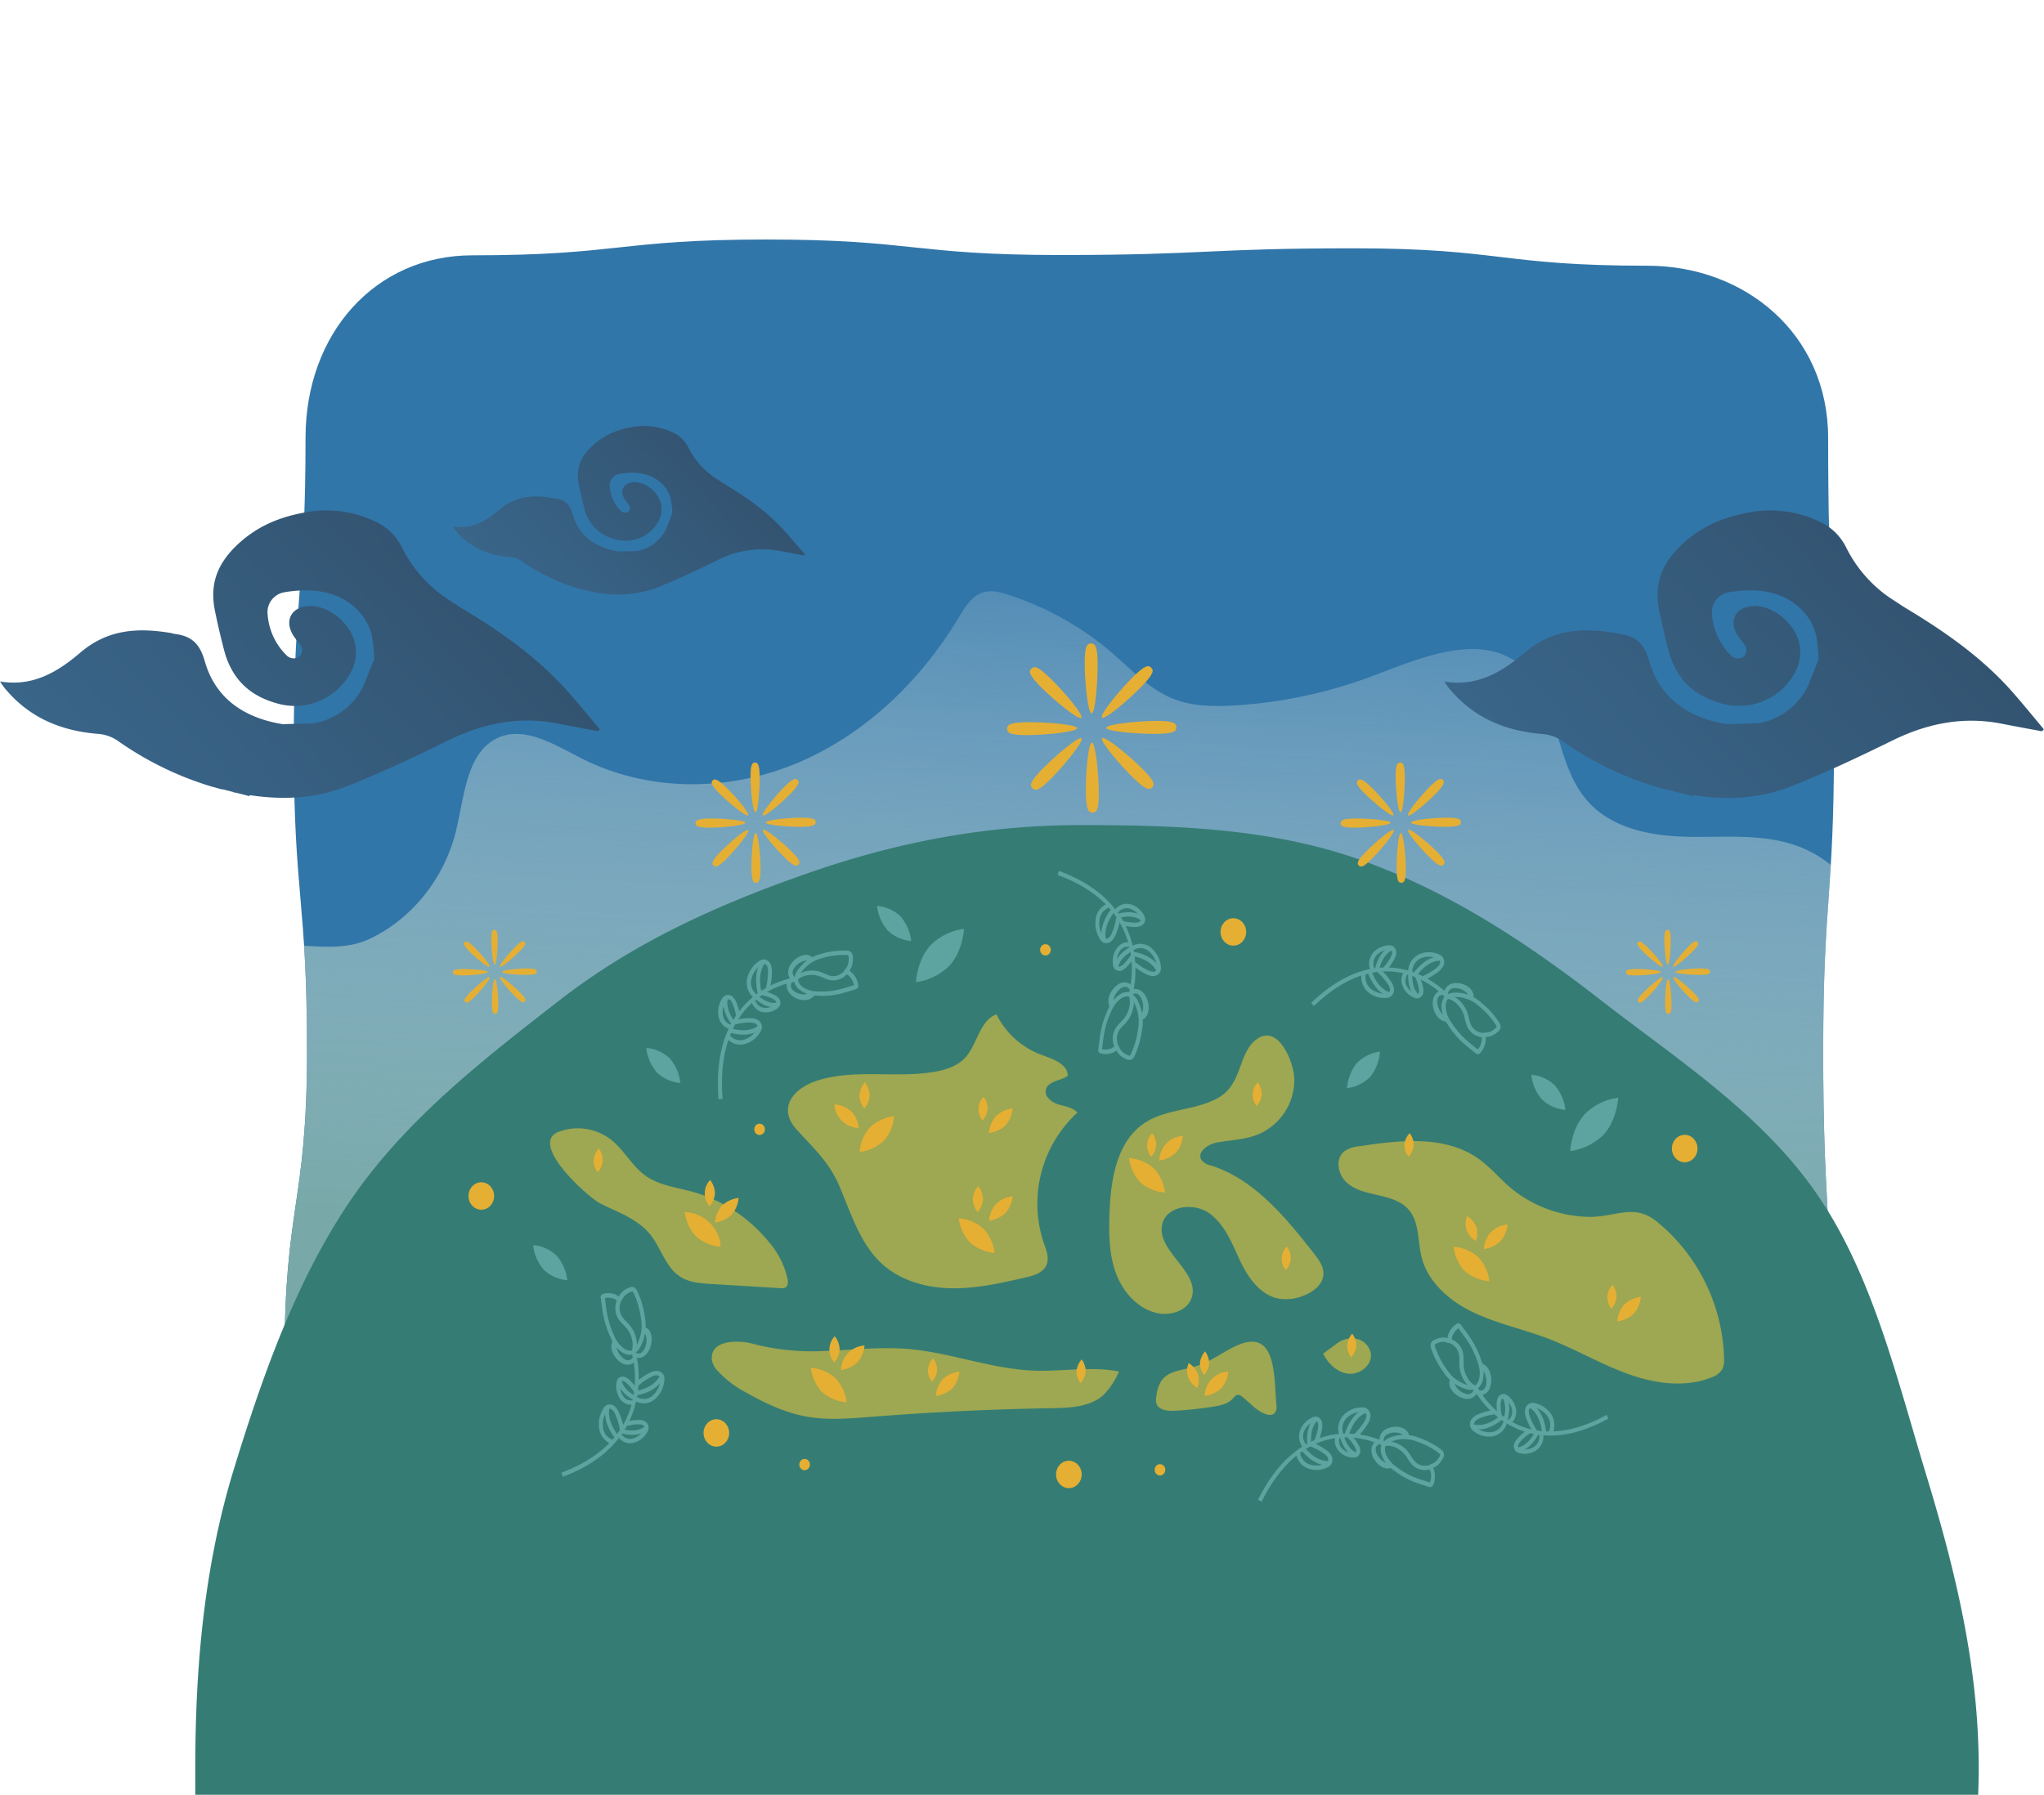 <svg id="Layer_23" data-name="Layer 23" xmlns="http://www.w3.org/2000/svg" xmlns:xlink="http://www.w3.org/1999/xlink" viewBox="0 0 545.62 351.32" width="400"><defs><clipPath id="clip-path"><path d="M439.78,351.23c-39.21,0-39.21.09-78.41.09s-39.21-1.89-78.41-1.89-39.21-2.92-78.42-2.92-39.2,4.38-78.41,4.38c-26,0-50.18-24.41-50.18-52.19,0-41,6-41,6-81.92s-3.53-41-3.53-81.93,3.14-41,3.14-81.92c0-27.78,18.54-48.71,44.54-48.71C165.3,4.22,165.3,0,204.51,0s39.2,4.14,78.41,4.14,39.24-1.79,78.44-1.79S400.57,7,439.78,7C465.78,7,488,25.19,488,53c0,41,1.56,41,1.56,81.92s-2.88,41-2.88,81.93,2.19,41,2.19,81.92C488.91,326.48,465.78,351.23,439.78,351.23Z" style="fill:none"/></clipPath><linearGradient id="linear-gradient" x1="294.19" y1="334.37" x2="282.43" y2="116.34" gradientTransform="matrix(1, 0, 0, -1, 0, 386.7)" gradientUnits="userSpaceOnUse"><stop offset="0" stop-color="#fafbfb" stop-opacity="0"/><stop offset="1" stop-color="#78a9a8"/></linearGradient><linearGradient id="linear-gradient-2" x1="505.79" y1="299.85" x2="426.19" y2="225.41" gradientTransform="matrix(1, 0, 0, -1, 0, 386.7)" gradientUnits="userSpaceOnUse"><stop offset="0" stop-color="#335471"/><stop offset="1" stop-color="#396589"/></linearGradient><linearGradient id="linear-gradient-3" x1="120.27" y1="299.85" x2="40.67" y2="225.41" xlink:href="#linear-gradient-2"/><linearGradient id="linear-gradient-4" x1="191.41" y1="328.37" x2="144.7" y2="284.69" xlink:href="#linear-gradient-2"/></defs><title>Artboard 1</title><g id="Layer_23" data-name="Layer 23"><path d="M439.78,351.23c-39.21,0-39.21.09-78.41.09s-39.21-1.89-78.41-1.89-39.21-2.92-78.42-2.92-39.2,4.38-78.41,4.38c-26,0-50.18-24.41-50.18-52.19,0-41,6-41,6-81.92s-3.53-41-3.53-81.93,3.14-41,3.14-81.92c0-27.78,18.54-48.71,44.54-48.71C165.3,4.22,165.3,0,204.51,0s39.2,4.14,78.41,4.14,39.24-1.79,78.44-1.79S400.57,7,439.78,7C465.78,7,488,25.19,488,53c0,41,1.56,41,1.56,81.92s-2.88,41-2.88,81.93,2.19,41,2.19,81.92C488.91,326.48,465.78,351.23,439.78,351.23Z" style="fill:#3176a9"/><g style="clip-path:url(#clip-path); mix-blend-mode: multiply"><path d="M98.28,186.91c11.36-5.15,20.26-16.12,23.41-28.87,2.25-9.11,2.76-20.6,10.69-24.72,7.25-3.77,15.49,1.47,22.76,5.17,17.51,8.92,38.45,9,56.6,1.73s33.51-21.61,44-39c1.73-2.87,3.61-6.06,6.68-7,2.18-.68,4.51-.08,6.68.62a80.08,80.08,0,0,1,27.71,15.51c5.12,4.41,9.9,9.58,16,12.14,5.24,2.19,11,2.26,16.63,1.93a125.9,125.9,0,0,0,37.3-8c13.15-5,29-11.82,39.77-2.27C416,122.54,415,139,423,149c6.72,8.47,18.17,10.4,28.56,10.5s21.26-1,30.78,3.5c16,7.53,22.62,27.64,27.53,45.61,3.49,12.77,7,26,5.38,39.2-.94,7.67,7.15,82.41,4.11,89.43-23.42,54.05-82.74,27.42-137.44,39-18,3.8-36.46,4.6-54.83,4.59-82.81,0-164.9-16-245.66-35.54C71.68,343,61.6,340.35,54,333.49c-12.11-10.93-14.77-29.85-13.27-46.71,1.1-12.3,3.93-24.33,6.76-36.3,3.73-15.81,5-42.61,13.36-56.14C68.11,182.58,85.65,192.62,98.28,186.91Z" style="fill:url(#linear-gradient)"/></g><path d="M528.19,407.9c0-27.52-6.53-53.47-14.08-78.3-7.82-25.73-14.27-53-28.86-74.37-14.74-21.63-37.33-36.15-57.6-51.88-20-15.58-41.25-29.61-65.34-38-23.23-8.06-48-9-73.75-9S239.17,161,215.94,169.1c-24.09,8.36-46.56,18.46-66.61,34.05-20.24,15.75-41,31.76-55.76,53.39C79,278,70,303.54,62.13,329.29c-7.48,24.83-10,51.06-10,78.61s-.28,54.75,7.27,79.57c7.82,25.74,25.13,46.1,39.72,67.52,14.73,21.63,30.4,41.36,50.65,57.11,20,15.58,41.29,29,65.38,37.39,23.23,8.06,47.71,17.17,73.47,17.17s51.15-6.06,74.39-14.12c24.09-8.36,44.1-25.3,64.15-40.89A242.94,242.94,0,0,0,479.31,556c14.59-21.42,27.54-43.83,35.34-69.6C522.21,461.56,528.19,435.41,528.19,407.9Z" style="fill:#357d74"/><path d="M428.15,238.91a15.5,15.5,0,0,1-9,4.47s.27-5.84,3.81-9.76a15.41,15.41,0,0,1,9-4.47S431.65,235,428.15,238.91Z" style="fill:#5da4a0"/><path d="M415,225.81a12,12,0,0,1,2.86,6.58,10.33,10.33,0,0,1-6.25-2.78,12.08,12.08,0,0,1-2.85-6.58A10.33,10.33,0,0,1,415,225.81Z" style="fill:#5da4a0"/><path d="M253.51,193.82a15.49,15.49,0,0,1-9,4.46s.27-5.83,3.81-9.76a15.43,15.43,0,0,1,9-4.46S257.05,189.89,253.51,193.82Z" style="fill:#5da4a0"/><path d="M240.37,180.71a12.16,12.16,0,0,1,2.86,6.59,10.4,10.4,0,0,1-6.25-2.79,12,12,0,0,1-2.86-6.58A10.45,10.45,0,0,1,240.37,180.71Z" style="fill:#5da4a0"/><path d="M148.55,271.28a12,12,0,0,1,2.86,6.58,10.33,10.33,0,0,1-6.25-2.78,12.2,12.2,0,0,1-2.86-6.58A10.33,10.33,0,0,1,148.55,271.28Z" style="fill:#5da4a0"/><path d="M365.75,223.58a10.61,10.61,0,0,1-6.16,3,12,12,0,0,1,2.6-6.68,10.58,10.58,0,0,1,6.16-3.05A12,12,0,0,1,365.75,223.58Z" style="fill:#5da4a0"/><path d="M175.37,222.43a12,12,0,0,1-2.85-6.58,10.45,10.45,0,0,1,6.24,2.78,12.06,12.06,0,0,1,2.86,6.59A10.4,10.4,0,0,1,175.37,222.43Z" style="fill:#5da4a0"/><path d="M165.35,299.58c-1.58-1.23-2.71-3.58-1.87-5.39a.66.66,0,0,1,.86-.34l0,0h0a.74.74,0,0,1,.34.94c-.44,1.09.43,3,1.78,4a2,2,0,0,0,1.47.45,1.56,1.56,0,0,0,.61-.32l.1-.1.21-.28.64.14.2.67-.24.25a2.71,2.71,0,0,1-.59.47,2,2,0,0,1-.32.17,2.87,2.87,0,0,1-2.38-.15A4.58,4.58,0,0,1,165.35,299.58Z" style="fill:#5da4a0"/><path d="M169.14,297.69l.51-.45.3.12c1,.39,1.6-.34,2-1,.85-1.52.85-3.7,0-4.49a.76.76,0,0,1-.07-1,.66.66,0,0,1,.92-.15l0,0c1.5,1.26,1.41,3.94.47,5.8-.86,1.7-2.26,2.44-3.67,1.95l-.3-.07Zm3.51-6.7Z" style="fill:#5da4a0"/><path d="M170,310.35a4.57,4.57,0,0,0,4.66-.59,7.56,7.56,0,0,0,2.64-4.77,3.07,3.07,0,0,0-.08-1.62,2.11,2.11,0,0,0-1.93-1.27,3.92,3.92,0,0,0-1.94.55,16.83,16.83,0,0,0-3.55,2.41l.69.89a15.69,15.69,0,0,1,3.32-2.26,3.31,3.31,0,0,1,1.46-.44,1,1,0,0,1,1,.57,2.11,2.11,0,0,1,0,1,6.42,6.42,0,0,1-2.2,4,3.45,3.45,0,0,1-4,.25l-.6,1A5.36,5.36,0,0,0,170,310.35Z" style="fill:#5da4a0"/><path d="M169.73,308.61c.22,0,5.53-.65,7.44-4.79l-1-.51c-1.64,3.57-6.53,4.15-6.58,4.16Z" style="fill:#5da4a0"/><path d="M166.49,321a4.06,4.06,0,0,0,2.59.3,5.91,5.91,0,0,0,3.59-2.73,2.52,2.52,0,0,0,.48-1.32,2,2,0,0,0-1.12-1.76,3.32,3.32,0,0,0-1.7-.3,13.54,13.54,0,0,0-3.52.56l.3,1.11a11.85,11.85,0,0,1,3.24-.51,3,3,0,0,1,1.22.18.86.86,0,0,1,.5.7,1.55,1.55,0,0,1-.28.69,5,5,0,0,1-2.93,2.25,2.88,2.88,0,0,1-3-1.22l-.91.61A3.69,3.69,0,0,0,166.49,321Z" style="fill:#5da4a0"/><path d="M165.65,318.69c.19.06,4.5,1.53,7.32-1l-.69-.88c-2.36,2.1-6.25.79-6.29.77Z" style="fill:#5da4a0"/><path d="M162.65,321.35a3.68,3.68,0,0,0,1.16.34l.13-1.14a3.75,3.75,0,0,1-2.9-2.94,6.65,6.65,0,0,1,.77-4.6,1.72,1.72,0,0,1,.58-.73,1,1,0,0,1,1.08.23,3.75,3.75,0,0,1,.84,1.34,16.86,16.86,0,0,1,1.17,4l1.07-.19a19.45,19.45,0,0,0-1.25-4.3,4.89,4.89,0,0,0-1.15-1.76,2,2,0,0,0-2.25-.36,2.73,2.73,0,0,0-1,1.18,7.76,7.76,0,0,0-.87,5.46A5.15,5.15,0,0,0,162.65,321.35Z" style="fill:#5da4a0"/><path d="M164.43,320.35l.78-.8s-3.41-3.86-2.51-7.72l-1-.28C160.65,316.06,164.27,320.21,164.43,320.35Z" style="fill:#5da4a0"/><path d="M167,310.8a3.25,3.25,0,0,0,2.39.2l-.32-1.1a2.52,2.52,0,0,1-2.69-1,4.83,4.83,0,0,1-.76-3.33,1.23,1.23,0,0,1,.17-.62.64.64,0,0,1,.67-.14,2.5,2.5,0,0,1,.92.62,12.58,12.58,0,0,1,1.93,2.37l.89-.64a13.46,13.46,0,0,0-2.1-2.59,3.53,3.53,0,0,0-1.35-.87,1.64,1.64,0,0,0-1.8.52,2.25,2.25,0,0,0-.4,1.23,6.07,6.07,0,0,0,1,4.16A4,4,0,0,0,167,310.8Z" style="fill:#5da4a0"/><path d="M169.21,309.88l.11.05.42-1.07s-3.4-1.54-3.86-4.42l-1.06.19C165.33,307.86,168.56,309.56,169.21,309.88Z" style="fill:#5da4a0"/><path d="M169.65,297.35a7.4,7.4,0,0,0,.08-4.22,8.13,8.13,0,0,0-1.75-3.37c-.25-.29-.52-.57-.8-.84a7.67,7.67,0,0,1-1.19-1.41,4.35,4.35,0,0,1,.12-4.58l-1-.56a5.57,5.57,0,0,0-.09,5.75,9,9,0,0,0,1.37,1.64c.26.25.51.51.74.78a6.83,6.83,0,0,1,1.5,2.87,6,6,0,0,1,0,3.46Z" style="fill:#5da4a0"/><path d="M166.41,297.35a8.29,8.29,0,0,1-3.32-4,25.46,25.46,0,0,1-2.12-6.53c-.13-.74-.22-1.48-.32-2.22l-.27-2a1.23,1.23,0,0,1,0-.54,1,1,0,0,1,.67-.55,5,5,0,0,1,3.54.34,2.52,2.52,0,0,1,.44.28l.17.12v-.05a5.14,5.14,0,0,1,1.28-1.54h0a7.33,7.33,0,0,1,1.65-.9,1.41,1.41,0,0,1,1.79.71,20.38,20.38,0,0,1,1,2.24,24.35,24.35,0,0,1,1.2,4.9,12.29,12.29,0,0,1-1.24,8.16,5.21,5.21,0,0,1-1.84,1.89,2.14,2.14,0,0,1-.87.13,4.16,4.16,0,0,1-1.62-.4Zm2.18-16.46a6.47,6.47,0,0,0-1.42.76,4.72,4.72,0,0,0-1.06,1.33,1,1,0,0,1-.65.5,1.27,1.27,0,0,1-1-.34,1.81,1.81,0,0,0-.29-.19,3.91,3.91,0,0,0-2.71-.3l.25,1.83c.09.72.19,1.45.32,2.16a23.43,23.43,0,0,0,2,6.22,7.29,7.29,0,0,0,2.85,3.47,3.15,3.15,0,0,0,1.34.36,1.19,1.19,0,0,0,.46-.06,4.58,4.58,0,0,0,1.26-1.37,10.91,10.91,0,0,0,1.12-7.43,22.77,22.77,0,0,0-1.15-4.67,17.63,17.63,0,0,0-.89-2.1.46.46,0,0,0-.17-.17.33.33,0,0,0-.26,0Z" style="fill:#5da4a0"/><path d="M150.24,330.35c26.35-9.83,19.46-33.23,19.38-33.46l-1,.36c.28.92,6.62,22.56-18.72,32Z" style="fill:#5da4a0"/><path d="M397.81,306.35a3.15,3.15,0,0,1-1.54,1.94,2,2,0,0,1-.34.14,2.48,2.48,0,0,1-.72.13h-.34l-.32-.62.36-.59h.46a1.38,1.38,0,0,0,.64-.26,2.28,2.28,0,0,0,.71-1.44c.28-1.72-.44-3.72-1.48-4.13a.73.73,0,0,1-.4-.91h0a.67.67,0,0,1,.81-.47h0c1.81.6,2.61,3.09,2.36,5.16A5.35,5.35,0,0,1,397.81,306.35Zm-2.2-5.88Z" style="fill:#5da4a0"/><path d="M394.52,307.57l-.17.29a3,3,0,0,1-3.85,1.49c-1.92-.56-3.79-2.34-3.61-4.36a.69.69,0,1,1,1.38.1c0,1.2,1.43,2.71,3,3.1a1.58,1.58,0,0,0,2.06-.84l.12-.31.66-.08ZM387.19,305Z" style="fill:#5da4a0"/><path d="M402.14,316.35a4.91,4.91,0,0,1-3.61,3.19,6.53,6.53,0,0,1-5-1.24,2.83,2.83,0,0,1-1-1.17,2.38,2.38,0,0,1,.47-2.38,4.25,4.25,0,0,1,1.71-1.12,16,16,0,0,1,4.08-1.09l.13,1.15a14.45,14.45,0,0,0-3.82,1,3.57,3.57,0,0,0-1.3.83,1.17,1.17,0,0,0-.28,1.14,1.79,1.79,0,0,0,.65.66,5.63,5.63,0,0,0,4.25,1.08,3.75,3.75,0,0,0,2.92-2.92l1.06.2C402.29,315.91,402.22,316.13,402.14,316.35Z" style="fill:#5da4a0"/><path d="M401.15,314.94c-.18.16-4.26,3.83-8.39,2.45l.33-1.09c3.55,1.18,7.32-2.2,7.35-2.23Z" style="fill:#5da4a0"/><path d="M411.78,321a4.6,4.6,0,0,1-1.57,2.21,5.59,5.59,0,0,1-4.33.9,2.22,2.22,0,0,1-1.23-.54,2.08,2.08,0,0,1-.42-2.08,3.88,3.88,0,0,1,1-1.52,14.27,14.27,0,0,1,2.8-2.34l.55,1a12.71,12.71,0,0,0-2.58,2.16,3.36,3.36,0,0,0-.72,1.07.91.91,0,0,0,.12.87,1.3,1.3,0,0,0,.66.25,4.69,4.69,0,0,0,3.55-.7,3.26,3.26,0,0,0,1.27-3.2l1-.28A4,4,0,0,1,411.78,321Z" style="fill:#5da4a0"/><path d="M410.79,318.73c-.08.18-2.06,4.53-5.71,5l-.12-1.15c3.05-.37,4.84-4.29,4.86-4.33Z" style="fill:#5da4a0"/><path d="M414.65,318.24a4.68,4.68,0,0,1-.57,1.14l-.86-.69a4.1,4.1,0,0,0,0-4.27,5.86,5.86,0,0,0-3.64-2.58,1.62,1.62,0,0,0-.9,0,1.14,1.14,0,0,0-.59,1,4.1,4.1,0,0,0,.33,1.58,16.46,16.46,0,0,0,1.92,3.67l-.87.69a17.53,17.53,0,0,1-2-3.93,4.88,4.88,0,0,1-.4-2.1,2.24,2.24,0,0,1,1.3-2,2.47,2.47,0,0,1,1.52,0,7,7,0,0,1,4.3,3.09A5.5,5.5,0,0,1,414.65,318.24Z" style="fill:#5da4a0"/><path d="M412.78,319l-1.08.05c0-.05-.27-5.31-3.51-7.26l.54-1C412.49,313,412.77,318.71,412.78,319Z" style="fill:#5da4a0"/><path d="M404.52,314.35a3.57,3.57,0,0,1-1.51,2l-.53-1a2.86,2.86,0,0,0,1.15-2.8,4.69,4.69,0,0,0-1.73-2.88,1.16,1.16,0,0,0-.54-.3.67.67,0,0,0-.56.42,2.78,2.78,0,0,0-.21,1.14,13.17,13.17,0,0,0,.28,3.13l-1.06.25a15.07,15.07,0,0,1-.3-3.42,3.89,3.89,0,0,1,.34-1.64,1.68,1.68,0,0,1,1.59-1,2.06,2.06,0,0,1,1.12.53,5.86,5.86,0,0,1,2.14,3.63A4.56,4.56,0,0,1,404.52,314.35Z" style="fill:#5da4a0"/><path d="M402.36,315.41a.61.61,0,0,1-.05.12l-1-.41s1.29-3.69-.34-6l.86-.69C403.65,311,402.59,314.69,402.36,315.41Z" style="fill:#5da4a0"/><path d="M393.57,307.16a6.88,6.88,0,0,1-2.92-2.81,8.39,8.39,0,0,1-1.08-3.68v-1.2a8.07,8.07,0,0,0-.13-1.9,3.94,3.94,0,0,0-3.19-3.06l.28-1.12a5.06,5.06,0,0,1,4,3.9,9.47,9.47,0,0,1,.16,2.19v1.11a7.09,7.09,0,0,0,.91,3.14,5.48,5.48,0,0,0,2.36,2.38Z" style="fill:#5da4a0"/><path d="M395.76,304.81a4.52,4.52,0,0,1-.85,1.53,2.39,2.39,0,0,1-.68.59,4.91,4.91,0,0,1-2.55.11,10.78,10.78,0,0,1-6.39-4.66,24,24,0,0,1-2.49-4.31,18.54,18.54,0,0,1-.86-2.29,1.59,1.59,0,0,1,.75-1.87,7.69,7.69,0,0,1,1.75-.66h0a4.6,4.6,0,0,1,1.92.07h.06v-.2a2.59,2.59,0,0,1,.11-.54,5.59,5.59,0,0,1,2.21-3,.9.9,0,0,1,.84-.13,1,1,0,0,1,.39.34l1.17,1.58c.43.58.86,1.17,1.27,1.78a24.63,24.63,0,0,1,3,6.14,9.06,9.06,0,0,1,.4,5.3ZM383,295.17a.53.53,0,0,0,0,.25,20.44,20.44,0,0,0,.81,2.14,21.82,21.82,0,0,0,2.37,4.11,9.76,9.76,0,0,0,5.81,4.26,4.2,4.2,0,0,0,1.8,0,1,1,0,0,0,.35-.31,3.56,3.56,0,0,0,.68-1.29,8,8,0,0,0-.38-4.6,23.54,23.54,0,0,0-2.83-5.84c-.4-.59-.82-1.16-1.24-1.73l-1.08-1.46a4.43,4.43,0,0,0-1.66,2.3,2.29,2.29,0,0,1-.07.36,1.41,1.41,0,0,1-.45,1,1,1,0,0,1-.8.16,3.9,3.9,0,0,0-1.63-.17,6.63,6.63,0,0,0-1.5.57.41.41,0,0,0-.18.25Z" style="fill:#5da4a0"/><path d="M429.31,314.84c-24.84,13.62-35.94-7.85-36-8.07l1-.55c.42.85,10.72,20.68,34.6,7.6Z" style="fill:#5da4a0"/><path d="M211.1,201.61a3.33,3.33,0,0,1-1.1-2.26V199a2.8,2.8,0,0,1,.17-.76l.12-.34.65-.08.37.58-.15.31v.14a1.8,1.8,0,0,0,0,.73,2.13,2.13,0,0,0,1,1.24c1.38.93,3.39,1,4.14.1a.65.65,0,0,1,.92,0l0,0h0a.77.77,0,0,1,.08,1c-1.2,1.55-3.67,1.41-5.36.37A4.93,4.93,0,0,1,211.1,201.61Zm5.93,0Z" style="fill:#5da4a0"/><path d="M211.28,197.88l-.18-.26c-1-1.17-.93-2.85.17-4.38s3.46-2.86,5.14-1.91a.74.74,0,0,1,.28,1,.66.66,0,0,1-.85.36l0,0c-1-.5-2.89.4-3.84,1.84a1.83,1.83,0,0,0,0,2.35l.22.24-.18.68Z" style="fill:#5da4a0"/><path d="M200.84,202.12a5.36,5.36,0,0,1-1.4-4.78,7.38,7.38,0,0,1,3-4.52,2.55,2.55,0,0,1,1.41-.6,2.13,2.13,0,0,1,1.88,1.37,4.89,4.89,0,0,1,.32,2.11,18.56,18.56,0,0,1-.6,4.45l-1-.31a17.73,17.73,0,0,0,.56-4.16,3.79,3.79,0,0,0-.22-1.6,1.05,1.05,0,0,0-.87-.7,1.71,1.71,0,0,0-.83.38,6.37,6.37,0,0,0-2.54,3.8,4,4,0,0,0,1.42,4l-.57,1A4,4,0,0,1,200.84,202.12Z" style="fill:#5da4a0"/><path d="M202.39,201.65c-.07-.23-1.71-5.66,1-9.22l.83.74c-2.37,3.06-.87,8.07-.86,8.12Z" style="fill:#5da4a0"/><path d="M193.12,209.88a4.68,4.68,0,0,1-1.32-2.4,6.62,6.62,0,0,1,.86-4.62,2.42,2.42,0,0,1,.93-1,1.76,1.76,0,0,1,2,.38,3.84,3.84,0,0,1,1,1.54,15.93,15.93,0,0,1,1,3.65l-1.07.17a14.44,14.44,0,0,0-.89-3.37,3.69,3.69,0,0,0-.65-1.12.78.78,0,0,0-.81-.2,1.36,1.36,0,0,0-.46.55,5.5,5.5,0,0,0-.73,3.78,3.05,3.05,0,0,0,2.28,2.46l-.15,1.14A3.49,3.49,0,0,1,193.12,209.88Z" style="fill:#5da4a0"/><path d="M195.45,209.75c-.12-.15-3.14-3.76-2.15-7.53l1,.31c-.83,3.16,1.89,6.41,1.92,6.45Z" style="fill:#5da4a0"/><path d="M194.43,213.71a3.93,3.93,0,0,1-.77-1l.93-.59a3.53,3.53,0,0,0,3.69,1.62,5.88,5.88,0,0,0,3.62-2.63,1.85,1.85,0,0,0,.38-.87,1.11,1.11,0,0,0-.63-.89,3.37,3.37,0,0,0-1.5-.28,14.26,14.26,0,0,0-3.9.51l-.27-1.12a15.52,15.52,0,0,1,4.18-.54,4.17,4.17,0,0,1,2,.4,2.22,2.22,0,0,1,1.23,2,2.9,2.9,0,0,1-.59,1.49,6.87,6.87,0,0,1-4.3,3.08A4.67,4.67,0,0,1,194.43,213.71Z" style="fill:#5da4a0"/><path d="M194.51,211.63l.36-1.09s4.7,1.75,7.62-.71l.67.9C199.76,213.59,194.72,211.71,194.51,211.63Z" style="fill:#5da4a0"/><path d="M201.65,205.22A3.64,3.64,0,0,1,200.5,203l1.07-.14a2.7,2.7,0,0,0,2,2.2,4.08,4.08,0,0,0,3.15-.62,1.42,1.42,0,0,0,.46-.42.74.74,0,0,0-.15-.71,2.43,2.43,0,0,0-.91-.64,11.13,11.13,0,0,0-2.81-.91l.17-1.14a11.94,11.94,0,0,1,3.08,1,3.5,3.5,0,0,1,1.3.95,1.94,1.94,0,0,1,.29,2,2.23,2.23,0,0,1-.89.91,5.05,5.05,0,0,1-4,.74A3.81,3.81,0,0,1,201.65,205.22Z" style="fill:#5da4a0"/><path d="M201.52,202.67l-.09-.09.75-.84s2.7,2.68,5.35,1.95l.27,1.12C204.83,205.63,202.06,203.17,201.52,202.67Z" style="fill:#5da4a0"/><path d="M212,197.1a6.37,6.37,0,0,1,3.57-1.8,7,7,0,0,1,3.6.32c.35.13.7.28,1.05.44a6.65,6.65,0,0,0,1.69.59,3.81,3.81,0,0,0,3.86-2l.87.69a4.87,4.87,0,0,1-4.89,2.44,7.85,7.85,0,0,1-2-.67,9.06,9.06,0,0,0-1-.4,6.05,6.05,0,0,0-3.07-.29,5.25,5.25,0,0,0-3,1.43Z" style="fill:#5da4a0"/><path d="M213.2,200.16a4.69,4.69,0,0,1-1-1.42,2.57,2.57,0,0,1-.25-.9,5.71,5.71,0,0,1,.87-2.56,10.82,10.82,0,0,1,6.46-4.56,20.06,20.06,0,0,1,4.67-.82,14.85,14.85,0,0,1,2.31,0,1.5,1.5,0,0,1,1.39,1.45,8.92,8.92,0,0,1-.1,2h0a5.2,5.2,0,0,1-.79,1.88v.05l.17.12a2.53,2.53,0,0,1,.42.31,5.79,5.79,0,0,1,1.74,3.31,1.1,1.1,0,0,1-.2.88,1,1,0,0,1-.44.26l-1.81.56c-.67.2-1.35.41-2,.58a20.83,20.83,0,0,1-6.44.61,7.53,7.53,0,0,1-4.74-1.61Zm13.2-9a.41.41,0,0,0-.21-.1,15.57,15.57,0,0,0-2.16,0,18.79,18.79,0,0,0-4.46.78,9.71,9.71,0,0,0-5.89,4.14,5,5,0,0,0-.65,1.79,1.34,1.34,0,0,0,.14.47,3.48,3.48,0,0,0,.85,1.16,6.69,6.69,0,0,0,4.13,1.36,20.15,20.15,0,0,0,6.14-.58c.66-.17,1.31-.37,2-.57l1.67-.51a4.49,4.49,0,0,0-1.37-2.52,1.79,1.79,0,0,0-.28-.2,1.39,1.39,0,0,1-.7-.84,1.19,1.19,0,0,1,.17-.84,4.59,4.59,0,0,0,.69-1.57,7.43,7.43,0,0,0,.08-1.7A.41.41,0,0,0,226.4,191.16Z" style="fill:#5da4a0"/><path d="M191.8,229.54C189.42,199.82,212.22,197,212.45,197l.12,1.15c-.9.1-22,2.77-19.69,31.34Z" style="fill:#5da4a0"/><path d="M298.8,198.7a2.87,2.87,0,0,1,2.38-.16l.33.16a3.29,3.29,0,0,1,.59.47l.24.25-.19.67-.65.14-.21-.27a.47.47,0,0,0-.1-.1,1.56,1.56,0,0,0-.61-.32,2.07,2.07,0,0,0-1.47.47c-1.34,1-2.19,2.92-1.75,4a.76.76,0,0,1-.33.94h0a.65.65,0,0,1-.87-.29l0,0c-.85-1.79.27-4.15,1.84-5.39A4.47,4.47,0,0,1,298.8,198.7Zm-2.42,5.78Z" style="fill:#5da4a0"/><path d="M301.92,200.35l.31-.07c1.4-.5,2.81.23,3.68,1.92,1,1.86,1.06,4.54-.43,5.8a.65.65,0,0,1-.92,0,.39.39,0,0,1-.08-.1.76.76,0,0,1,.06-1c.84-.79.83-3,0-4.49-.38-.67-1-1.39-2-1l-.3.11-.51-.44Z" style="fill:#5da4a0"/><path d="M302.5,188.46a4.53,4.53,0,0,1,4.65.56,7.49,7.49,0,0,1,2.68,4.74,3,3,0,0,1-.06,1.62,2.16,2.16,0,0,1-1.93,1.29,4.13,4.13,0,0,1-1.94-.54,16.83,16.83,0,0,1-3.57-2.38l.68-.89a14.94,14.94,0,0,0,3.34,2.22,3.14,3.14,0,0,0,1.46.43,1,1,0,0,0,1-.57,2.11,2.11,0,0,0,0-1,6.44,6.44,0,0,0-2.24-4,3.43,3.43,0,0,0-4-.21l-.61-1A4.53,4.53,0,0,1,302.5,188.46Z" style="fill:#5da4a0"/><path d="M302.28,190.16c.22,0,5.53.61,7.47,4.74l-1,.52c-1.66-3.56-6.56-4.1-6.61-4.11Z" style="fill:#5da4a0"/><path d="M299,177.79a4.06,4.06,0,0,1,2.59-.33,5.93,5.93,0,0,1,3.61,2.7,2.59,2.59,0,0,1,.49,1.32,2,2,0,0,1-1.11,1.77,3.33,3.33,0,0,1-1.7.31,13.1,13.1,0,0,1-3.52-.53l.29-1.11a12.22,12.22,0,0,0,3.24.49,3.16,3.16,0,0,0,1.22-.2.86.86,0,0,0,.5-.7,1.53,1.53,0,0,0-.29-.68,4.86,4.86,0,0,0-2.94-2.23,2.87,2.87,0,0,0-3,1.24l-.92-.61A3.69,3.69,0,0,1,299,177.79Z" style="fill:#5da4a0"/><path d="M298.12,180.12c.18-.06,4.48-1.56,7.32.93l-.68.89c-2.38-2.08-6.26-.74-6.3-.72Z" style="fill:#5da4a0"/><path d="M295.14,177.53a3.91,3.91,0,0,1,1.16-.36l.13,1.15a3.73,3.73,0,0,0-2.87,3,6.57,6.57,0,0,0,.79,4.59,1.82,1.82,0,0,0,.59.73,1,1,0,0,0,1.08-.24,3.88,3.88,0,0,0,.84-1.35,18.63,18.63,0,0,0,1.14-4l1.06.19a18.36,18.36,0,0,1-1.22,4.3,4.69,4.69,0,0,1-1.14,1.77,2,2,0,0,1-2.24.38,2.62,2.62,0,0,1-1-1.18,7.86,7.86,0,0,1-.91-5.45A5.18,5.18,0,0,1,295.14,177.53Z" style="fill:#5da4a0"/><path d="M296.89,178.44l.79.79s-3.39,3.89-2.45,7.74l-1.05.29C293.1,182.79,296.74,178.61,296.89,178.44Z" style="fill:#5da4a0"/><path d="M299.51,188a3.2,3.2,0,0,1,2.39-.22l-.31,1.11A2.52,2.52,0,0,0,298.9,190a4.86,4.86,0,0,0-.73,3.34,1.23,1.23,0,0,0,.17.62.64.64,0,0,0,.67.14,2.47,2.47,0,0,0,.92-.64,11.81,11.81,0,0,0,1.91-2.38l.9.63a13.46,13.46,0,0,1-2.09,2.61,3.46,3.46,0,0,1-1.34.89,1.68,1.68,0,0,1-1.8-.51,2.45,2.45,0,0,1-.42-1.23,6.08,6.08,0,0,1,1-4.17A4,4,0,0,1,299.51,188Z" style="fill:#5da4a0"/><path d="M301.75,188.91l.11,0,.42,1.06s-3.38,1.57-3.82,4.45l-1.07-.19C297.88,191,301.1,189.23,301.75,188.91Z" style="fill:#5da4a0"/><path d="M302.3,201.35a7.52,7.52,0,0,1,.11,4.23,8.17,8.17,0,0,1-1.72,3.38c-.25.3-.53.57-.8.85a7.3,7.3,0,0,0-1.18,1.42,4.37,4.37,0,0,0,.15,4.58l-.94.57a5.57,5.57,0,0,1-.13-5.76,8.24,8.24,0,0,1,1.36-1.64c.25-.26.5-.52.73-.79a7,7,0,0,0,1.48-2.88,6,6,0,0,0,0-3.47Z" style="fill:#5da4a0"/><path d="M299.2,201.35a4.35,4.35,0,0,1,1.62-.41,2.16,2.16,0,0,1,.87.12,5.29,5.29,0,0,1,1.85,1.88,12.21,12.21,0,0,1,1.3,8.15,24.29,24.29,0,0,1-1.17,4.9,18.62,18.62,0,0,1-.95,2.26,1.41,1.41,0,0,1-1.78.72,7.72,7.72,0,0,1-1.65-.89h0a5,5,0,0,1-1.29-1.53h0l-.16.11a3,3,0,0,1-.44.29,5,5,0,0,1-3.54.37,1,1,0,0,1-.67-.55,1,1,0,0,1,0-.54l.25-2c.09-.73.18-1.48.31-2.21a25.11,25.11,0,0,1,2.07-6.55,8.38,8.38,0,0,1,3.29-4Zm2.4,16.53a.35.35,0,0,0,.17-.17,17.71,17.71,0,0,0,.88-2.11,22.08,22.08,0,0,0,1.12-4.67,11,11,0,0,0-1.17-7.42,4.49,4.49,0,0,0-1.28-1.36,1.14,1.14,0,0,0-.45-.06,3.32,3.32,0,0,0-1.34.37,7.48,7.48,0,0,0-2.83,3.5,24,24,0,0,0-2,6.23c-.12.71-.21,1.44-.3,2.16l-.23,1.84a3.89,3.89,0,0,0,2.7-.33,1.81,1.81,0,0,0,.29-.19,1.24,1.24,0,0,1,1-.35,1,1,0,0,1,.65.5,4.37,4.37,0,0,0,1.07,1.31,6,6,0,0,0,1.43.76.32.32,0,0,0,.34,0Z" style="fill:#5da4a0"/><path d="M282.65,168.59c26.43,9.63,19.69,33.08,19.62,33.31l-1-.35c.28-.92,6.47-22.61-18.93-31.87Z" style="fill:#5da4a0"/><path d="M382.48,203.46a3.29,3.29,0,0,1,1-2.29,2.09,2.09,0,0,1,.29-.23,3.18,3.18,0,0,1,.67-.32l.32-.1.46.51-.21.67-.32.06h-.13a1.45,1.45,0,0,0-.56.42,2.34,2.34,0,0,0-.34,1.59c.14,1.73,1.31,3.48,2.41,3.59a.7.7,0,0,1,.61.77h0a.68.68,0,0,1-.7.67c-1.89-.08-3.26-2.28-3.51-4.35A5.46,5.46,0,0,1,382.48,203.46Zm3.53,5.09Z" style="fill:#5da4a0"/><path d="M385.37,201.35l.09-.32a3.1,3.1,0,0,1,3.37-2.49c2,0,4.22,1.23,4.53,3.24a.72.72,0,0,1-.56.82.69.69,0,0,1-.8-.55c-.23-1.17-2-2.23-3.68-2.17a1.64,1.64,0,0,0-1.79,1.37v.33l-.62.26Zm7.69.46Z" style="fill:#5da4a0"/><path d="M375.92,195a5.14,5.14,0,0,1,2.73-4.07,6.53,6.53,0,0,1,5.18-.17,2.51,2.51,0,0,1,1.29.85,2.39,2.39,0,0,1,.11,2.42,4.47,4.47,0,0,1-1.38,1.55,16.08,16.08,0,0,1-3.69,2.16l-.4-1.07a14.85,14.85,0,0,0,3.45-2,3.57,3.57,0,0,0,1.07-1.15,1.24,1.24,0,0,0,0-1.18,1.76,1.76,0,0,0-.79-.46,5.57,5.57,0,0,0-4.37.11,3.92,3.92,0,0,0-2.12,3.61l-1.08.11A4.21,4.21,0,0,1,375.92,195Z" style="fill:#5da4a0"/><path d="M377.2,196.05c.13-.2,3.21-4.86,7.52-4.65l-.07,1.15c-3.71-.18-6.55,4.12-6.58,4.16Z" style="fill:#5da4a0"/><path d="M365.48,193.1a4.65,4.65,0,0,1,1-2.57,5.82,5.82,0,0,1,4-2.05,2.19,2.19,0,0,1,1.31.19,2,2,0,0,1,.9,1.9,4,4,0,0,1-.58,1.74,14.8,14.8,0,0,1-2.15,3l-.77-.81a13.79,13.79,0,0,0,2-2.79,3.61,3.61,0,0,0,.43-1.23.89.89,0,0,0-.33-.81,1.17,1.17,0,0,0-.69-.06,4.71,4.71,0,0,0-3.26,1.65,3.31,3.31,0,0,0-.47,3.43l-.94.56A4,4,0,0,1,365.48,193.1Z" style="fill:#5da4a0"/><path d="M367,195c0-.2.92-4.94,4.34-6.37l.39,1.08c-2.86,1.19-3.66,5.47-3.66,5.51Z" style="fill:#5da4a0"/><path d="M363.4,196.52a4.12,4.12,0,0,1,.28-1.25l1,.43a4.07,4.07,0,0,0,1,4.13,5.65,5.65,0,0,0,4.14,1.51,1.59,1.59,0,0,0,.88-.2A1.19,1.19,0,0,0,371,200a3.94,3.94,0,0,0-.7-1.44,16.15,16.15,0,0,0-2.72-3l.67-.9a17.33,17.33,0,0,1,2.92,3.25,4.7,4.7,0,0,1,.89,1.92,2.29,2.29,0,0,1-.78,2.27,2.58,2.58,0,0,1-1.48.4,6.61,6.61,0,0,1-4.89-1.82A5.41,5.41,0,0,1,363.4,196.52Z" style="fill:#5da4a0"/><path d="M365,195.35l1-.34c0,.05,1.52,5.06,5.12,6.07l-.28,1.12C366.7,201,365.07,195.57,365,195.35Z" style="fill:#5da4a0"/><path d="M374.09,197.57a3.71,3.71,0,0,1,1-2.33l.74.83a2.94,2.94,0,0,0-.44,3,4.45,4.45,0,0,0,2.37,2.32,1.1,1.1,0,0,0,.59.14.72.72,0,0,0,.44-.56,2.84,2.84,0,0,0-.07-1.16,13.22,13.22,0,0,0-1-3l1-.53a14.18,14.18,0,0,1,1.11,3.23,4,4,0,0,1,.07,1.68,1.79,1.79,0,0,1-1.3,1.42,1.93,1.93,0,0,1-1.2-.21,5.49,5.49,0,0,1-2.94-2.92A4.32,4.32,0,0,1,374.09,197.57Z" style="fill:#5da4a0"/><path d="M375.92,195.93v-.13l1.07.13s-.37,3.92,1.77,5.74l-.67.9C375.7,200.53,375.86,196.69,375.92,195.93Z" style="fill:#5da4a0"/><path d="M386.39,201.52a6.49,6.49,0,0,1,3.5,2,8,8,0,0,1,1.91,3.26c.12.38.22.77.31,1.16a8.22,8.22,0,0,0,.58,1.8,3.81,3.81,0,0,0,3.81,2.1V213a4.85,4.85,0,0,1-4.76-2.69,8.94,8.94,0,0,1-.67-2.07c-.09-.37-.18-.73-.29-1.08a6.83,6.83,0,0,0-1.63-2.8,5.17,5.17,0,0,0-2.84-1.66Z" style="fill:#5da4a0"/><path d="M384.83,204.35a5.09,5.09,0,0,1,.45-1.71,2.8,2.8,0,0,1,.52-.75,4.85,4.85,0,0,1,2.44-.8,10.3,10.3,0,0,1,7.29,2.77,21.78,21.78,0,0,1,3.43,3.49,16.15,16.15,0,0,1,1.38,2,1.61,1.61,0,0,1-.28,2,7.56,7.56,0,0,1-1.53,1.11h0a4.57,4.57,0,0,1-1.88.46h-.06a.67.67,0,0,0,0,.2,5,5,0,0,1,0,.55,5.92,5.92,0,0,1-1.42,3.49.82.82,0,0,1-1.14.21.39.39,0,0,1-.1-.08l-1.51-1.21c-.55-.45-1.11-.9-1.65-1.37a23.4,23.4,0,0,1-4.33-5.13,8.8,8.8,0,0,1-1.65-5A1.85,1.85,0,0,1,384.83,204.35Zm14.66,5.85a.4.4,0,0,0-.05-.24,18,18,0,0,0-1.29-1.85,20.6,20.6,0,0,0-3.27-3.33,9.36,9.36,0,0,0-6.63-2.54,4.44,4.44,0,0,0-1.74.52,1.53,1.53,0,0,0-.26.4,3.73,3.73,0,0,0-.36,1.43,7.91,7.91,0,0,0,1.47,4.35,22.7,22.7,0,0,0,4.13,4.88c.52.46,1.07.9,1.61,1.34l1.39,1.11a4.59,4.59,0,0,0,1.06-2.67,2.29,2.29,0,0,0,0-.37,1.47,1.47,0,0,1,.2-1.1,1,1,0,0,1,.73-.36,3.8,3.8,0,0,0,1.59-.35,6.75,6.75,0,0,0,1.32-1,.35.35,0,0,0,.1-.19Z" style="fill:#5da4a0"/><path d="M350,203.81c20.78-19.92,36.63-2.18,36.78-2l-.79.78c-.61-.71-15.3-17.08-35.27,2.07Z" style="fill:#5da4a0"/><path d="M366.23,324.27a3.44,3.44,0,0,1,.23-2.54,3.28,3.28,0,0,1,.2-.31,3.06,3.06,0,0,1,.53-.55l.27-.21.59.31v.7l-.28.18a.31.31,0,0,0-.11.09,1.49,1.49,0,0,0-.39.6,2.42,2.42,0,0,0,.19,1.61c.69,1.58,2.35,2.79,3.42,2.49a.66.66,0,0,1,.8.48v0h0a.74.74,0,0,1-.44.89c-1.8.61-3.8-1-4.69-2.81A5.44,5.44,0,0,1,366.23,324.27Z" style="fill:#5da4a0"/><path d="M368.28,321.25v-.33a3.29,3.29,0,0,1,2.37-3.57c1.87-.71,4.36-.38,5.29,1.39a.75.75,0,0,1-.26,1,.66.66,0,0,1-.9-.19l0,0c-.6-1-2.62-1.35-4.16-.68a1.72,1.72,0,0,0-1.24,1.94l.06.32-.49.47Zm7.37-2.38Z" style="fill:#5da4a0"/><path d="M357.36,318.73a5.4,5.4,0,0,1,1.26-4.82,6.71,6.71,0,0,1,4.81-2.06,2.5,2.5,0,0,1,1.49.33,2.34,2.34,0,0,1,.88,2.23,4.73,4.73,0,0,1-.81,2,17.64,17.64,0,0,1-2.77,3.38l-.71-.87a16.4,16.4,0,0,0,2.59-3.16,3.77,3.77,0,0,0,.63-1.47,1.14,1.14,0,0,0-.38-1.1,1.51,1.51,0,0,0-.89-.16,5.73,5.73,0,0,0-4.06,1.71,4.06,4.06,0,0,0-.84,4.17l-1,.49A5.16,5.16,0,0,1,357.36,318.73Z" style="fill:#5da4a0"/><path d="M358.9,319.24c.06-.24,1.45-5.75,5.58-7.12l.32,1.1c-3.55,1.18-4.84,6.26-4.86,6.31Z" style="fill:#5da4a0"/><path d="M346.93,320.75a4.88,4.88,0,0,1,.12-2.78,6.18,6.18,0,0,1,3.07-3.37,2.13,2.13,0,0,1,1.3-.3,1.89,1.89,0,0,1,1.46,1.45,4.39,4.39,0,0,1,0,1.84,15.28,15.28,0,0,1-1.06,3.63l-1-.48a14.44,14.44,0,0,0,1-3.34,3.66,3.66,0,0,0,0-1.32.84.84,0,0,0-.57-.64,1.34,1.34,0,0,0-.68.19,5.1,5.1,0,0,0-2.53,2.74,3.33,3.33,0,0,0,.66,3.4l-.7.87A3.85,3.85,0,0,1,346.93,320.75Z" style="fill:#5da4a0"/><path d="M349,322c0-.2-.73-5,2-7.57l.71.87c-2.31,2.17-1.69,6.48-1.68,6.52Z" style="fill:#5da4a0"/><path d="M346.08,324.73a4.27,4.27,0,0,1-.14-1.28H347a3.9,3.9,0,0,0,2.27,3.51,5.53,5.53,0,0,0,4.37-.1,1.81,1.81,0,0,0,.77-.5,1.24,1.24,0,0,0,0-1.18,3.56,3.56,0,0,0-1.12-1.1,14.83,14.83,0,0,0-3.53-1.84l.35-1.1a16.49,16.49,0,0,1,3.78,2,4.56,4.56,0,0,1,1.45,1.48,2.36,2.36,0,0,1,0,2.43,2.6,2.6,0,0,1-1.25.91,6.52,6.52,0,0,1-5.18.08A5.07,5.07,0,0,1,346.08,324.73Z" style="fill:#5da4a0"/><path d="M347.2,323l.86-.7s3.05,4.19,6.76,3.83l.09,1.15C350.65,327.73,347.34,323.22,347.2,323Z" style="fill:#5da4a0"/><path d="M356.46,321.8a3.85,3.85,0,0,1,.18-2.55l1,.51a2.92,2.92,0,0,0,.55,3,4.24,4.24,0,0,0,3,1.31,1.13,1.13,0,0,0,.6-.08.78.78,0,0,0,.23-.69,2.75,2.75,0,0,0-.44-1.06,12.19,12.19,0,0,0-1.89-2.4l.73-.85a12.78,12.78,0,0,1,2.07,2.62,3.82,3.82,0,0,1,.6,1.56,1.84,1.84,0,0,1-.76,1.81,2,2,0,0,1-1.2.24,5.14,5.14,0,0,1-3.69-1.67A4.05,4.05,0,0,1,356.46,321.8Z" style="fill:#5da4a0"/><path d="M357.65,319.59a.29.29,0,0,0,0-.13l1-.27s.91,3.82,3.5,4.75l-.34,1.09C358.92,324,357.84,320.35,357.65,319.59Z" style="fill:#5da4a0"/><path d="M369.28,321a6.12,6.12,0,0,1,3.92.57,7.39,7.39,0,0,1,2.84,2.36,9.11,9.11,0,0,1,.66,1,7.68,7.68,0,0,0,1.12,1.48,3.67,3.67,0,0,0,4.26.58l.37,1.08a4.68,4.68,0,0,1-5.34-.79,8.61,8.61,0,0,1-1.3-1.7c-.19-.3-.39-.61-.61-.9a6.34,6.34,0,0,0-2.42-2,5,5,0,0,0-3.21-.52Z" style="fill:#5da4a0"/><path d="M368.73,324.28a5.32,5.32,0,0,1-.12-1.78,2.33,2.33,0,0,1,.25-.89,4.93,4.93,0,0,1,2-1.65,10.17,10.17,0,0,1,7.74-.07,21.07,21.07,0,0,1,4.34,2,16.45,16.45,0,0,1,1.94,1.36,1.62,1.62,0,0,1,.38,2,8.69,8.69,0,0,1-1.09,1.6h0a4.91,4.91,0,0,1-1.62,1.12h0c0,.06.06.13.08.19a4.29,4.29,0,0,1,.19.5,6,6,0,0,1-.22,3.8,1,1,0,0,1-.62.62.85.85,0,0,1-.5,0l-1.8-.59c-.67-.22-1.34-.43-2-.68a22.16,22.16,0,0,1-5.72-3.24,8.35,8.35,0,0,1-3.15-4.11Zm15.66.12a.41.41,0,0,0-.14-.2,13.28,13.28,0,0,0-1.8-1.27,18.79,18.79,0,0,0-4.14-1.93,9,9,0,0,0-7,0,4.63,4.63,0,0,0-1.47,1.13,1.91,1.91,0,0,0-.12.47,3.85,3.85,0,0,0,.13,1.47,7.51,7.51,0,0,0,2.77,3.54,21,21,0,0,0,5.44,3.08c.64.24,1.3.46,2,.67l1.66.54a4.72,4.72,0,0,0,.14-2.9,3.45,3.45,0,0,0-.14-.34,1.51,1.51,0,0,1-.16-1.1,1,1,0,0,1,.57-.61,4,4,0,0,0,1.38-.92,6.43,6.43,0,0,0,.93-1.38A.43.43,0,0,0,384.39,324.4Z" style="fill:#5da4a0"/><path d="M335.81,336.48C349,310.16,369.53,321,369.74,321.15l-.49,1c-.81-.44-19.85-10.45-32.49,14.85Z" style="fill:#5da4a0"/><ellipse cx="191.22" cy="318.65" rx="3.42" ry="3.66" style="fill:#e5af34"/><ellipse cx="128.48" cy="255.39" rx="3.42" ry="3.66" style="fill:#e5af34"/><ellipse cx="329.23" cy="184.88" rx="3.42" ry="3.66" style="fill:#e5af34"/><ellipse cx="449.71" cy="242.72" rx="3.42" ry="3.66" style="fill:#e5af34"/><ellipse cx="285.32" cy="329.73" rx="3.42" ry="3.66" style="fill:#e5af34"/><ellipse cx="309.64" cy="328.5" rx="1.42" ry="1.51" style="fill:#e5af34"/><ellipse cx="279.07" cy="189.66" rx="1.42" ry="1.51" style="fill:#e5af34"/><ellipse cx="214.78" cy="327.1" rx="1.42" ry="1.51" style="fill:#e5af34"/><ellipse cx="202.76" cy="237.59" rx="1.42" ry="1.51" style="fill:#e5af34"/></g><path d="M231.17,222.91a69.57,69.57,0,0,1-4.06,43.38,9.46,9.46,0,0,0-1.07,3.63c0,3.92,5.14,6,8.9,4.81s6.62-4.16,10-6.15c6.18-3.66,13.75-3.78,20.93-3.66q11.37.19,22.73.84" style="fill:none"/><path d="M161.14,265.63c-1.73-3.46-5.56-5.23-9.11-6.75a6,6,0,0,0-3.29-.72c-1.12.19-2.16,1.31-1.82,2.4a3,3,0,0,0,1.16,1.35l15.29,11.89a8.73,8.73,0,0,0-2.79-8.6" style="fill:none"/><path d="M308.65,308.94a4.26,4.26,0,0,0,.06,1.88c.6,1.76,3,2,4.81,1.92a102.1,102.1,0,0,0,10.31-1.1c1.91-.3,3.94-.74,5.24-2.16.41-.45.82-1,1.42-1a1.71,1.71,0,0,1,1,.43c2.21,1.66,4,4.07,6.67,4.8a2.19,2.19,0,0,0,2-.24,2.74,2.74,0,0,0,.55-2.37c-.65-7.52.1-20.54-10.51-15.8-3.75,1.67-6.9,4.29-10.89,5.51C313.73,302.48,309.54,301.9,308.65,308.94Z" style="fill:#9ea751"/><path d="M160.37,257.46c4.65,2.29,9.83,4.08,13.11,8.09,3,3.68,4.19,9,8.23,11.47,2.35,1.47,5.25,1.68,8,1.85L208.34,280a2.21,2.21,0,0,0,1.34-.19c.7-.44.7-1.45.55-2.26a22.65,22.65,0,0,0-5-9.9,40.29,40.29,0,0,0-20.58-13.45c-4.17-1.13-8.66-1.65-12.2-4.13-3.73-2.6-5.84-7-9.42-9.78a14.5,14.5,0,0,0-14-2C141.07,241.53,157.07,255.83,160.37,257.46Z" style="fill:#9ea751"/><path d="M219.49,296.79c7.59-.25,15.19-1.18,22.76-.57,11.44.94,22.43,5.4,33.91,5.8,7.52.26,15.14-1.22,22.53.23a19.82,19.82,0,0,1-4.06,6.2c-3.59,3.3-9,3.51-13.83,3.59q-24,.4-47.92,2.29c-5.87.46-11.81,1-17.6-.05s-11-3.53-16.08-6.4a27,27,0,0,1-7.8-6A5.38,5.38,0,0,1,190,299c-.35-5.42,7.5-5.09,10.79-4.2A62.28,62.28,0,0,0,219.49,296.79Z" style="fill:#9ea751"/><path d="M224.11,252.84c3.15,7.42,5.58,15.6,11.63,20.93,5,4.39,11.81,6.18,18.44,6.26s13.17-1.42,19.64-2.91c2.12-.49,4.53-1.19,5.46-3.17s0-4.13-.69-6.13a33,33,0,0,1,9-34.69c-1.22-1.42-3.29-1.65-5.08-2.2s-3.71-2-3.34-3.87c.49-2.36,3.84-2.39,5.85-3.72,0-3.23-4-4.54-7.05-5.66A21.77,21.77,0,0,1,266,206.88c-4.61,1.74-5.09,8.16-8.5,11.73-2.08,2.16-5.11,3.11-8.07,3.62-10.21,1.74-21-.79-30.91,2.23-6.6,2-11.13,7.31-5.93,13.11C217.19,242.71,221.29,246.2,224.11,252.84Z" style="fill:#9ea751"/><path d="M235.94,240.64a11.55,11.55,0,0,1-6.48,3,11.34,11.34,0,0,1,2.74-6.57,11.5,11.5,0,0,1,6.47-3A11.33,11.33,0,0,1,235.94,240.64Z" style="fill:#e5af34"/><path d="M258.93,267.83a11.49,11.49,0,0,1-3-6.48,11.27,11.27,0,0,1,6.57,2.74,11.55,11.55,0,0,1,3,6.48A11.4,11.4,0,0,1,258.93,267.83Z" style="fill:#e5af34"/><path d="M227.26,232.79a7.84,7.84,0,0,1,2,4.43,6.7,6.7,0,0,1-6.54-6.3A7.7,7.7,0,0,1,227.26,232.79Z" style="fill:#e5af34"/><path d="M268.41,259.9A7.86,7.86,0,0,1,264,262a7.71,7.71,0,0,1,1.87-4.49,7.86,7.86,0,0,1,4.43-2.06A7.71,7.71,0,0,1,268.41,259.9Z" style="fill:#e5af34"/><path d="M185.8,266.19a11.39,11.39,0,0,1-3-6.48,9.85,9.85,0,0,1,9.58,9.22A11.3,11.3,0,0,1,185.8,266.19Z" style="fill:#e5af34"/><path d="M195.28,260.4a7.85,7.85,0,0,1-4.43,2.05,7.71,7.71,0,0,1,1.87-4.49,7.89,7.89,0,0,1,4.44-2.06A7.82,7.82,0,0,1,195.28,260.4Z" style="fill:#e5af34"/><path d="M219.43,307.72a11.49,11.49,0,0,1-3-6.48A11.27,11.27,0,0,1,223,304a11.5,11.5,0,0,1,3,6.47A11.33,11.33,0,0,1,219.43,307.72Z" style="fill:#e5af34"/><path d="M228.91,299.79a7.86,7.86,0,0,1-4.43,2.06,6.71,6.71,0,0,1,6.3-6.55A7.78,7.78,0,0,1,228.91,299.79Z" style="fill:#e5af34"/><path d="M268.41,236.55a7.85,7.85,0,0,1-4.43,2,7.78,7.78,0,0,1,1.87-4.49,7.86,7.86,0,0,1,4.43-2.06A7.74,7.74,0,0,1,268.41,236.55Z" style="fill:#e5af34"/><path d="M190.85,254.63a6.06,6.06,0,0,1-1.43,3.49,5.19,5.19,0,0,1,.14-7A6,6,0,0,1,190.85,254.63Z" style="fill:#e5af34"/><path d="M232.15,228.57a6.13,6.13,0,0,1-1.43,3.48,6,6,0,0,1-1.3-3.52,6.13,6.13,0,0,1,1.43-3.48A6,6,0,0,1,232.15,228.57Z" style="fill:#e5af34"/><path d="M262.4,256.23a6,6,0,0,1-1.43,3.48,6,6,0,0,1-1.29-3.52,6.13,6.13,0,0,1,1.43-3.48A6,6,0,0,1,262.4,256.23Z" style="fill:#e5af34"/><path d="M319.76,302.86a6,6,0,0,1-.1,3.76A5.18,5.18,0,0,1,317.3,300,6.05,6.05,0,0,1,319.76,302.86Z" style="fill:#e5af34"/><path d="M224.13,296.35a6.13,6.13,0,0,1-1.43,3.48,5.17,5.17,0,0,1,.13-7A6,6,0,0,1,224.13,296.35Z" style="fill:#e5af34"/><path d="M254.23,306.72a7.86,7.86,0,0,1-4.43,2.06,7.74,7.74,0,0,1,1.87-4.5,7.85,7.85,0,0,1,4.43-2A7.78,7.78,0,0,1,254.23,306.72Z" style="fill:#e5af34"/><path d="M326,306.72a7.86,7.86,0,0,1-4.43,2.06,6.74,6.74,0,0,1,6.31-6.55A7.79,7.79,0,0,1,326,306.72Z" style="fill:#e5af34"/><path d="M325.24,229.14c-6,3.45-13.77,2.89-19.58,6.67-7.58,4.92-9.18,15.19-9.49,24.22-.18,5.32-.15,10.77,1.65,15.78s5.7,9.56,10.88,10.8c3.64.86,8.17-.5,9.38-4,2.39-7-9.67-12.63-7.8-19.81,1.28-4.89,8.48-5.72,12.58-2.76s6,8,8.14,12.58,5.46,9.29,10.44,10.19a12.35,12.35,0,0,0,6.42-.77c2.65-1,5.33-3,5.41-5.86.06-2.05-1.27-3.85-2.54-5.46-7.56-9.63-15.82-19.76-27.48-23.48a4.29,4.29,0,0,1-2.53-1.47c-1.3-2.06,1.67-4.2,4.07-4.65,3.68-.69,7.52-.76,11-2.15a15.83,15.83,0,0,0,9.71-14.87c-.16-4.66-4.35-14.79-10.09-10.54C330.44,217.2,331.77,225.4,325.24,229.14Z" style="fill:#9ea751"/><path d="M403,253c-2.84-2.45-5.27-5.38-8.32-7.55-8.93-6.35-21-5-31.82-3.34a8.17,8.17,0,0,0-4.08,1.39c-2.37,2-1.68,6,.56,8.15s5.42,2.81,8.42,3.49S374,256.72,376,259c2.94,3.37,2.4,8.43,3.49,12.76,1.72,6.75,7.57,11.74,13.86,14.73s13.2,4.43,19.71,6.9c7.21,2.73,13.89,6.71,21.12,9.37s15.41,3.93,22.57,1.1a5.55,5.55,0,0,0,2.94-2.14,5.91,5.91,0,0,0,.53-3.07,48.9,48.9,0,0,0-17.84-36.34c-6.44-5.26-11.25-1-19-1.37A33.63,33.63,0,0,1,403,253Z" style="fill:#9ea751"/><path d="M356.72,294.88a6.57,6.57,0,0,1,5.5-1.33,4.89,4.89,0,0,1,3.73,4c.33,3-2.9,5.56-5.92,5.29s-5.49-2.65-6.83-5.36" style="fill:#9ea751"/><path d="M304.4,251.76a11.55,11.55,0,0,1-3-6.48A11.27,11.27,0,0,1,308,248a11.43,11.43,0,0,1,3,6.47A11.32,11.32,0,0,1,304.4,251.76Z" style="fill:#e5af34"/><path d="M313.88,243.83a7.86,7.86,0,0,1-4.43,2.06,6.74,6.74,0,0,1,6.31-6.55A7.79,7.79,0,0,1,313.88,243.83Z" style="fill:#e5af34"/><path d="M344.58,272.06a5.38,5.38,0,0,1-1.37,3.11,4.68,4.68,0,0,1,.29-6.31A5.43,5.43,0,0,1,344.58,272.06Z" style="fill:#e5af34"/><path d="M308.65,241.81a5.38,5.38,0,0,1-1.37,3.1,4.68,4.68,0,0,1,.29-6.31A5.46,5.46,0,0,1,308.65,241.81Z" style="fill:#e5af34"/><path d="M336.82,228.26a5.38,5.38,0,0,1-1.37,3.1,4.68,4.68,0,0,1,.29-6.31A5.46,5.46,0,0,1,336.82,228.26Z" style="fill:#e5af34"/><path d="M263.65,232.1a5.54,5.54,0,0,1-1.37,3.11,4.68,4.68,0,0,1,.29-6.31A5.43,5.43,0,0,1,263.65,232.1Z" style="fill:#e5af34"/><path d="M250.16,301.9a5.38,5.38,0,0,1-1.37,3.1,4.68,4.68,0,0,1,.29-6.31A5.46,5.46,0,0,1,250.16,301.9Z" style="fill:#e5af34"/><path d="M160.93,245.94a5.38,5.38,0,0,1-1.37,3.1,4.68,4.68,0,0,1,.29-6.31A5.46,5.46,0,0,1,160.93,245.94Z" style="fill:#e5af34"/><path d="M322.76,300.08a5.45,5.45,0,0,1-1.37,3.1,5.43,5.43,0,0,1-1.08-3.2,5.54,5.54,0,0,1,1.37-3.11A5.46,5.46,0,0,1,322.76,300.08Z" style="fill:#e5af34"/><path d="M362.05,295.35a5.38,5.38,0,0,1-1.37,3.1,5.35,5.35,0,0,1-1.09-3.2,5.54,5.54,0,0,1,1.37-3.11A5.47,5.47,0,0,1,362.05,295.35Z" style="fill:#e5af34"/><path d="M431.53,282.35a5.54,5.54,0,0,1-1.37,3.11,4.68,4.68,0,0,1,.28-6.32A5.4,5.4,0,0,1,431.53,282.35Z" style="fill:#e5af34"/><path d="M377.39,241.81a5.45,5.45,0,0,1-1.37,3.1,4.67,4.67,0,0,1,.28-6.31A5.4,5.4,0,0,1,377.39,241.81Z" style="fill:#e5af34"/><path d="M289.82,302.28a5.43,5.43,0,0,1-1.37,3.07,5.46,5.46,0,0,1-1.08-3.21,5.54,5.54,0,0,1,1.37-3.11A5.44,5.44,0,0,1,289.82,302.28Z" style="fill:#e5af34"/><path d="M391,275.41a11.55,11.55,0,0,1-3-6.48,11.34,11.34,0,0,1,6.57,2.74,11.5,11.5,0,0,1,3,6.47A11.33,11.33,0,0,1,391,275.41Z" style="fill:#e5af34"/><path d="M400.52,267.48a7.86,7.86,0,0,1-4.43,2.06A7.74,7.74,0,0,1,398,265a7.85,7.85,0,0,1,4.43-2.05A7.78,7.78,0,0,1,400.52,267.48Z" style="fill:#e5af34"/><path d="M436.13,286.8a7.86,7.86,0,0,1-4.43,2.06,7.74,7.74,0,0,1,1.87-4.5,7.91,7.91,0,0,1,4.43-2.05A7.71,7.71,0,0,1,436.13,286.8Z" style="fill:#e5af34"/><path d="M394.1,263.61a6,6,0,0,1-.11,3.76,5.16,5.16,0,0,1-2.35-6.59A6.05,6.05,0,0,1,394.1,263.61Z" style="fill:#e5af34"/><path d="M536.23,119.74c-8.07-8.83-17.81-15.51-28-21.62h0l-4.08-2.68A35.36,35.36,0,0,1,492.7,82a14.86,14.86,0,0,0-7.5-6.91,30.12,30.12,0,0,0-18-2.27c-6.7,1.2-12.73,3.49-18,8.4-5.57,5.12-7.74,10.62-6.31,17.78.71,3.54,1.54,7.06,2.45,10.56,1.91,7.39,6.43,12.12,13.93,14.23a16.93,16.93,0,0,0,19.94-8.29c4.85-9.27-4.38-17.93-11.13-17.64-4.69.19-6.73,3.8-4.29,7.8.53.87,1.24,1.65,1.86,2.47a2.39,2.39,0,0,1-.36,3.35,1.88,1.88,0,0,1-.23.16,2.89,2.89,0,0,1-2.77-.37A17,17,0,0,1,457,100.14a5.39,5.39,0,0,1,4.31-5.92,31.77,31.77,0,0,1,8.76-.38c7.41.78,13.18,5.49,14.73,11.86a42.45,42.45,0,0,1,.65,6.37l-2.86,7.18a18.26,18.26,0,0,1-13.19,9.92l-8.34.24c-10.13-1.64-17.94-6.74-20.8-16.79-1.36-4.78-3.58-6.76-8-7.3a5.43,5.43,0,0,1-.86-.22c-8.81-1.51-17-1.11-24.37,5.2-5.9,5-12.57,9.2-21.47,7.74.51.75.73,1.13,1,1.47,6.53,8.12,15.22,11.79,25.43,12.55a10.64,10.64,0,0,1,5,1.82A86.86,86.86,0,0,0,442,146.11h0l.74.19c.65.18,1.29.38,1.94.55a1.41,1.41,0,0,0,.29,0l2.74.71-.06.05c.32.07.65.12,1,.18l3.32.86.21-.24c9,1.34,17.61.87,25.86-2.38,9.26-3.63,18.28-7.93,27.22-12.31,9.34-4.58,18.94-6.46,29.21-4.41,3.53.7,7.08,1.34,10.62,2l.49-.54C542.51,127.11,539.49,123.35,536.23,119.74Z" style="fill:url(#linear-gradient-2)"/><path d="M150.71,119.74c-8.07-8.83-17.8-15.51-28-21.62h0l-4.06-2.68A35.36,35.36,0,0,1,107.2,82a14.92,14.92,0,0,0-7.49-6.91,30.12,30.12,0,0,0-18-2.27C75,74,69,76.31,63.66,81.22,58.1,86.34,55.92,91.84,57.35,99c.71,3.54,1.54,7.06,2.45,10.56,1.91,7.39,6.43,12.12,13.93,14.23a16.93,16.93,0,0,0,19.94-8.29c4.85-9.27-4.38-17.93-11.13-17.64-4.69.19-6.73,3.8-4.29,7.8.53.87,1.24,1.65,1.86,2.47a2.39,2.39,0,0,1-.36,3.35,1.88,1.88,0,0,1-.23.16,2.89,2.89,0,0,1-2.77-.37,17,17,0,0,1-5.31-11.13,5.39,5.39,0,0,1,4.31-5.92,31.77,31.77,0,0,1,8.76-.38c7.42.78,13.18,5.49,14.73,11.86a42.45,42.45,0,0,1,.65,6.37L97,119.25a18.22,18.22,0,0,1-13.19,9.92l-8.34.24c-10.13-1.64-17.94-6.74-20.8-16.79-1.36-4.78-3.58-6.76-8-7.3a5.43,5.43,0,0,1-.86-.22c-8.81-1.51-17-1.11-24.37,5.2C15.58,115.3,8.9,119.5,0,118c.51.75.73,1.13,1,1.47,6.53,8.12,15.22,11.79,25.43,12.55a10.75,10.75,0,0,1,5,1.82,86.81,86.81,0,0,0,25.06,12.23h0l.74.19c.65.18,1.29.38,2,.55a1.31,1.31,0,0,0,.28,0l2.74.71-.06.05,1,.18,3.32.86.22-.24c9,1.34,17.6.87,25.85-2.38,9.26-3.63,18.28-7.93,27.22-12.31,9.34-4.58,18.94-6.46,29.21-4.41,3.54.7,7.08,1.34,10.62,2l.49-.54C157,127.11,154,123.35,150.71,119.74Z" style="fill:url(#linear-gradient-3)"/><path d="M209.26,77.62c-4.74-5.18-10.45-9.1-16.42-12.69h0l-2.39-1.58a20.77,20.77,0,0,1-6.72-7.89,8.71,8.71,0,0,0-4.4-4.06,17.68,17.68,0,0,0-10.54-1.32A20,20,0,0,0,158.2,55c-3.27,3-4.54,6.24-3.7,10.44q.63,3.12,1.43,6.19A10.94,10.94,0,0,0,164.11,80a9.91,9.91,0,0,0,11.7-4.86c2.85-5.44-2.57-10.52-6.53-10.35-2.75.11-4,2.23-2.52,4.57a14.58,14.58,0,0,0,1.09,1.46,1.37,1.37,0,0,1-.26,1.93l-.09.07a1.71,1.71,0,0,1-1.62-.21,10,10,0,0,1-3.11-6.54,3.16,3.16,0,0,1,2.53-3.47,18.44,18.44,0,0,1,5.14-.22c4.35.46,7.73,3.22,8.64,7a24.56,24.56,0,0,1,.38,3.73l-1.68,4.26A10.69,10.69,0,0,1,170,83.17l-4.89.14c-6-1-10.53-4-12.21-9.85-.79-2.81-2.1-4-4.68-4.29a3,3,0,0,1-.5-.12c-5.17-.89-10-.65-14.31,3-3.45,3-7.37,5.4-12.59,4.54.3.44.42.66.58.86,3.83,4.77,8.94,6.92,14.92,7.37a6.16,6.16,0,0,1,2.95,1.06A50.76,50.76,0,0,0,154,93.06h0l.43.11,1.15.32h.16l1.61.41h0L158,94l2,.5.12-.14A29.14,29.14,0,0,0,175.24,93c5.44-2.14,10.73-4.66,16-7.23a26.26,26.26,0,0,1,17.14-2.59c2.07.41,4.15.79,6.23,1.18l.29-.32C212.94,81.94,211.17,79.71,209.26,77.62Z" style="fill:url(#linear-gradient-4)"/><path d="M274.41,128.87c5.16,0,13.12.65,13.13,1.61s-7.94,1.8-13.1,1.85-5.58-.73-5.59-1.68S269.25,128.92,274.41,128.87Z" style="fill:#e5af34"/><path d="M289.86,147.46c-.05-5.16.65-13.12,1.6-13.13s1.8,7.93,1.85,13.1-.72,5.58-1.67,5.59S289.91,152.62,289.86,147.46Z" style="fill:#e5af34"/><path d="M304.57,119.51c-3.62,3.69-9.74,8.82-10.42,8.15s4.34-6.88,8-10.57,4.46-3.43,5.14-2.77S308.19,115.83,304.57,119.51Z" style="fill:#e5af34"/><path d="M278.28,141.35c3.62-3.68,9.74-8.82,10.42-8.15s-4.34,6.89-7.95,10.57-4.46,3.44-5.14,2.77S274.65,145.05,278.28,141.35Z" style="fill:#e5af34"/><path d="M302.35,143.58c-3.68-3.61-8.82-9.74-8.15-10.42s6.89,4.34,10.57,8,3.44,4.45,2.77,5.14S306,147.2,302.35,143.58Z" style="fill:#e5af34"/><path d="M280.5,117.29c3.69,3.62,8.82,9.74,8.15,10.43s-6.89-4.34-10.57-8-3.44-4.46-2.77-5.14S276.82,113.68,280.5,117.29Z" style="fill:#e5af34"/><path d="M308.45,132c-5.17,0-13.13-.65-13.14-1.61s7.94-1.8,13.1-1.85,5.59.72,5.6,1.68S313.65,132,308.45,132Z" style="fill:#e5af34"/><path d="M293,113.42c0,5.16-.65,13.12-1.6,13.13s-1.8-7.94-1.85-13.1.72-5.58,1.67-5.59S293,108.26,293,113.42Z" style="fill:#e5af34"/><path d="M189.65,154.59c3.66,0,9.3.47,9.31,1.14s-5.63,1.28-9.29,1.31-4-.51-4-1.18S186,154.63,189.65,154.59Z" style="fill:#e5af34"/><path d="M200.57,167.78c0-3.66.46-9.31,1.14-9.32s1.28,5.63,1.31,9.29-.51,4-1.19,4S200.65,171.44,200.57,167.78Z" style="fill:#e5af34"/><path d="M211,148c-2.57,2.61-6.91,6.25-7.39,5.78s3.07-4.88,5.64-7.5,3.16-2.44,3.64-2S213.57,145.35,211,148Z" style="fill:#e5af34"/><path d="M192.36,163.45c2.57-2.61,6.91-6.25,7.39-5.78s-3.07,4.89-5.64,7.5-3.16,2.44-3.64,2S189.8,166.07,192.36,163.45Z" style="fill:#e5af34"/><path d="M209.43,165c-2.61-2.57-6.25-6.91-5.78-7.39s4.89,3.07,7.5,5.64,2.44,3.16,2,3.64S212,167.59,209.43,165Z" style="fill:#e5af34"/><path d="M193.94,146.35c2.61,2.56,6.25,6.9,5.78,7.39s-4.89-3.08-7.5-5.65-2.44-3.16-2-3.64S191.32,143.82,193.94,146.35Z" style="fill:#e5af34"/><path d="M213.75,156.82c-3.66,0-9.3-.46-9.31-1.14s5.63-1.28,9.29-1.31,4,.51,4,1.19S217.41,156.79,213.75,156.82Z" style="fill:#e5af34"/><path d="M202.8,143.64c0,3.66-.46,9.3-1.14,9.31s-1.28-5.63-1.31-9.29.51-4,1.19-4S202.76,140,202.8,143.64Z" style="fill:#e5af34"/><path d="M361.85,154.59c3.66,0,9.31.47,9.31,1.14s-5.63,1.28-9.29,1.31-4-.51-4-1.18S358.19,154.63,361.85,154.59Z" style="fill:#e5af34"/><path d="M372.81,167.78c0-3.66.46-9.31,1.13-9.32s1.28,5.63,1.32,9.29-.51,4-1.19,4S372.84,171.44,372.81,167.78Z" style="fill:#e5af34"/><path d="M383.24,148c-2.56,2.61-6.91,6.25-7.39,5.78s3.08-4.88,5.64-7.5,3.16-2.44,3.64-2S385.8,145.35,383.24,148Z" style="fill:#e5af34"/><path d="M364.65,163.45c2.56-2.61,6.9-6.25,7.39-5.78s-3.08,4.89-5.64,7.5-3.16,2.44-3.65,2S362,166.07,364.65,163.45Z" style="fill:#e5af34"/><path d="M381.65,165c-2.62-2.57-6.26-6.91-5.78-7.39s4.88,3.07,7.49,5.64,2.44,3.16,2,3.64S384.28,167.59,381.65,165Z" style="fill:#e5af34"/><path d="M366.17,146.35c2.61,2.56,6.25,6.9,5.78,7.39s-4.88-3.08-7.5-5.65-2.43-3.16-2-3.64S363.56,143.82,366.17,146.35Z" style="fill:#e5af34"/><path d="M386,156.82c-3.66,0-9.31-.46-9.31-1.14s5.62-1.28,9.28-1.31,4,.51,4,1.19S389.65,156.79,386,156.82Z" style="fill:#e5af34"/><path d="M375,143.64c0,3.66-.46,9.3-1.14,9.31s-1.28-5.63-1.31-9.29.51-4,1.19-4S375,140,375,143.64Z" style="fill:#e5af34"/><path d="M436.8,194.78c2.57,0,6.52.32,6.53.8s-3.95.89-6.51.92-2.77-.36-2.78-.83S434.24,194.81,436.8,194.78Z" style="fill:#e5af34"/><path d="M444.48,204c0-2.57.32-6.52.8-6.53s.89,3.95.91,6.51-.35,2.77-.83,2.78S444.5,206.58,444.48,204Z" style="fill:#e5af34"/><path d="M451.79,190.13c-1.8,1.83-4.84,4.38-5.18,4.05s2.16-3.42,3.95-5.25,2.22-1.71,2.55-1.37S453.58,188.35,451.79,190.13Z" style="fill:#e5af34"/><path d="M438.73,201c1.79-1.83,4.84-4.38,5.17-4.05s-2.15,3.42-4,5.25-2.21,1.71-2.55,1.38S436.93,202.82,438.73,201Z" style="fill:#e5af34"/><path d="M450.65,202.09c-1.83-1.8-4.38-4.84-4-5.18s3.42,2.16,5.25,4,1.7,2.22,1.37,2.56S452.51,203.89,450.65,202.09Z" style="fill:#e5af34"/><path d="M439.83,189c1.83,1.8,4.38,4.84,4.05,5.18s-3.42-2.16-5.25-4-1.71-2.22-1.38-2.56S438,187.24,439.83,189Z" style="fill:#e5af34"/><path d="M453.71,196.35c-2.56,0-6.52-.32-6.52-.8s3.94-.89,6.51-.92,2.77.36,2.77.84S456.28,196.35,453.71,196.35Z" style="fill:#e5af34"/><path d="M446,187.11c0,2.56-.33,6.52-.8,6.52s-.9-3.94-.92-6.51.36-2.77.83-2.78S446,184.54,446,187.11Z" style="fill:#e5af34"/><path d="M123.65,194.78c2.56,0,6.52.32,6.52.8s-3.94.89-6.5.92-2.78-.36-2.78-.83S121.06,194.81,123.65,194.78Z" style="fill:#e5af34"/><path d="M131.29,204c0-2.57.33-6.52.8-6.53s.9,3.95.92,6.51-.36,2.77-.83,2.78S131.32,206.58,131.29,204Z" style="fill:#e5af34"/><path d="M138.65,190.13c-1.79,1.83-4.84,4.38-5.17,4.05s2.15-3.42,4-5.25,2.21-1.71,2.55-1.37S140.4,188.35,138.65,190.13Z" style="fill:#e5af34"/><path d="M125.54,201c1.8-1.83,4.84-4.38,5.18-4.05s-2.15,3.42-4,5.25-2.21,1.71-2.55,1.38S123.75,202.82,125.54,201Z" style="fill:#e5af34"/><path d="M137.5,202.09c-1.83-1.8-4.38-4.84-4.05-5.18s3.42,2.16,5.25,4,1.71,2.22,1.38,2.56S139.33,203.89,137.5,202.09Z" style="fill:#e5af34"/><path d="M126.65,189c1.83,1.8,4.38,4.84,4,5.18s-3.43-2.16-5.26-4-1.7-2.22-1.37-2.56S124.82,187.24,126.65,189Z" style="fill:#e5af34"/><path d="M140.53,196.35c-2.57,0-6.52-.32-6.52-.8s3.94-.89,6.5-.92,2.78.36,2.78.84S143.09,196.35,140.53,196.35Z" style="fill:#e5af34"/><path d="M132.85,187.11c0,2.56-.32,6.52-.79,6.52s-.9-3.94-.92-6.51.35-2.77.83-2.78S132.83,184.54,132.85,187.11Z" style="fill:#e5af34"/></svg>